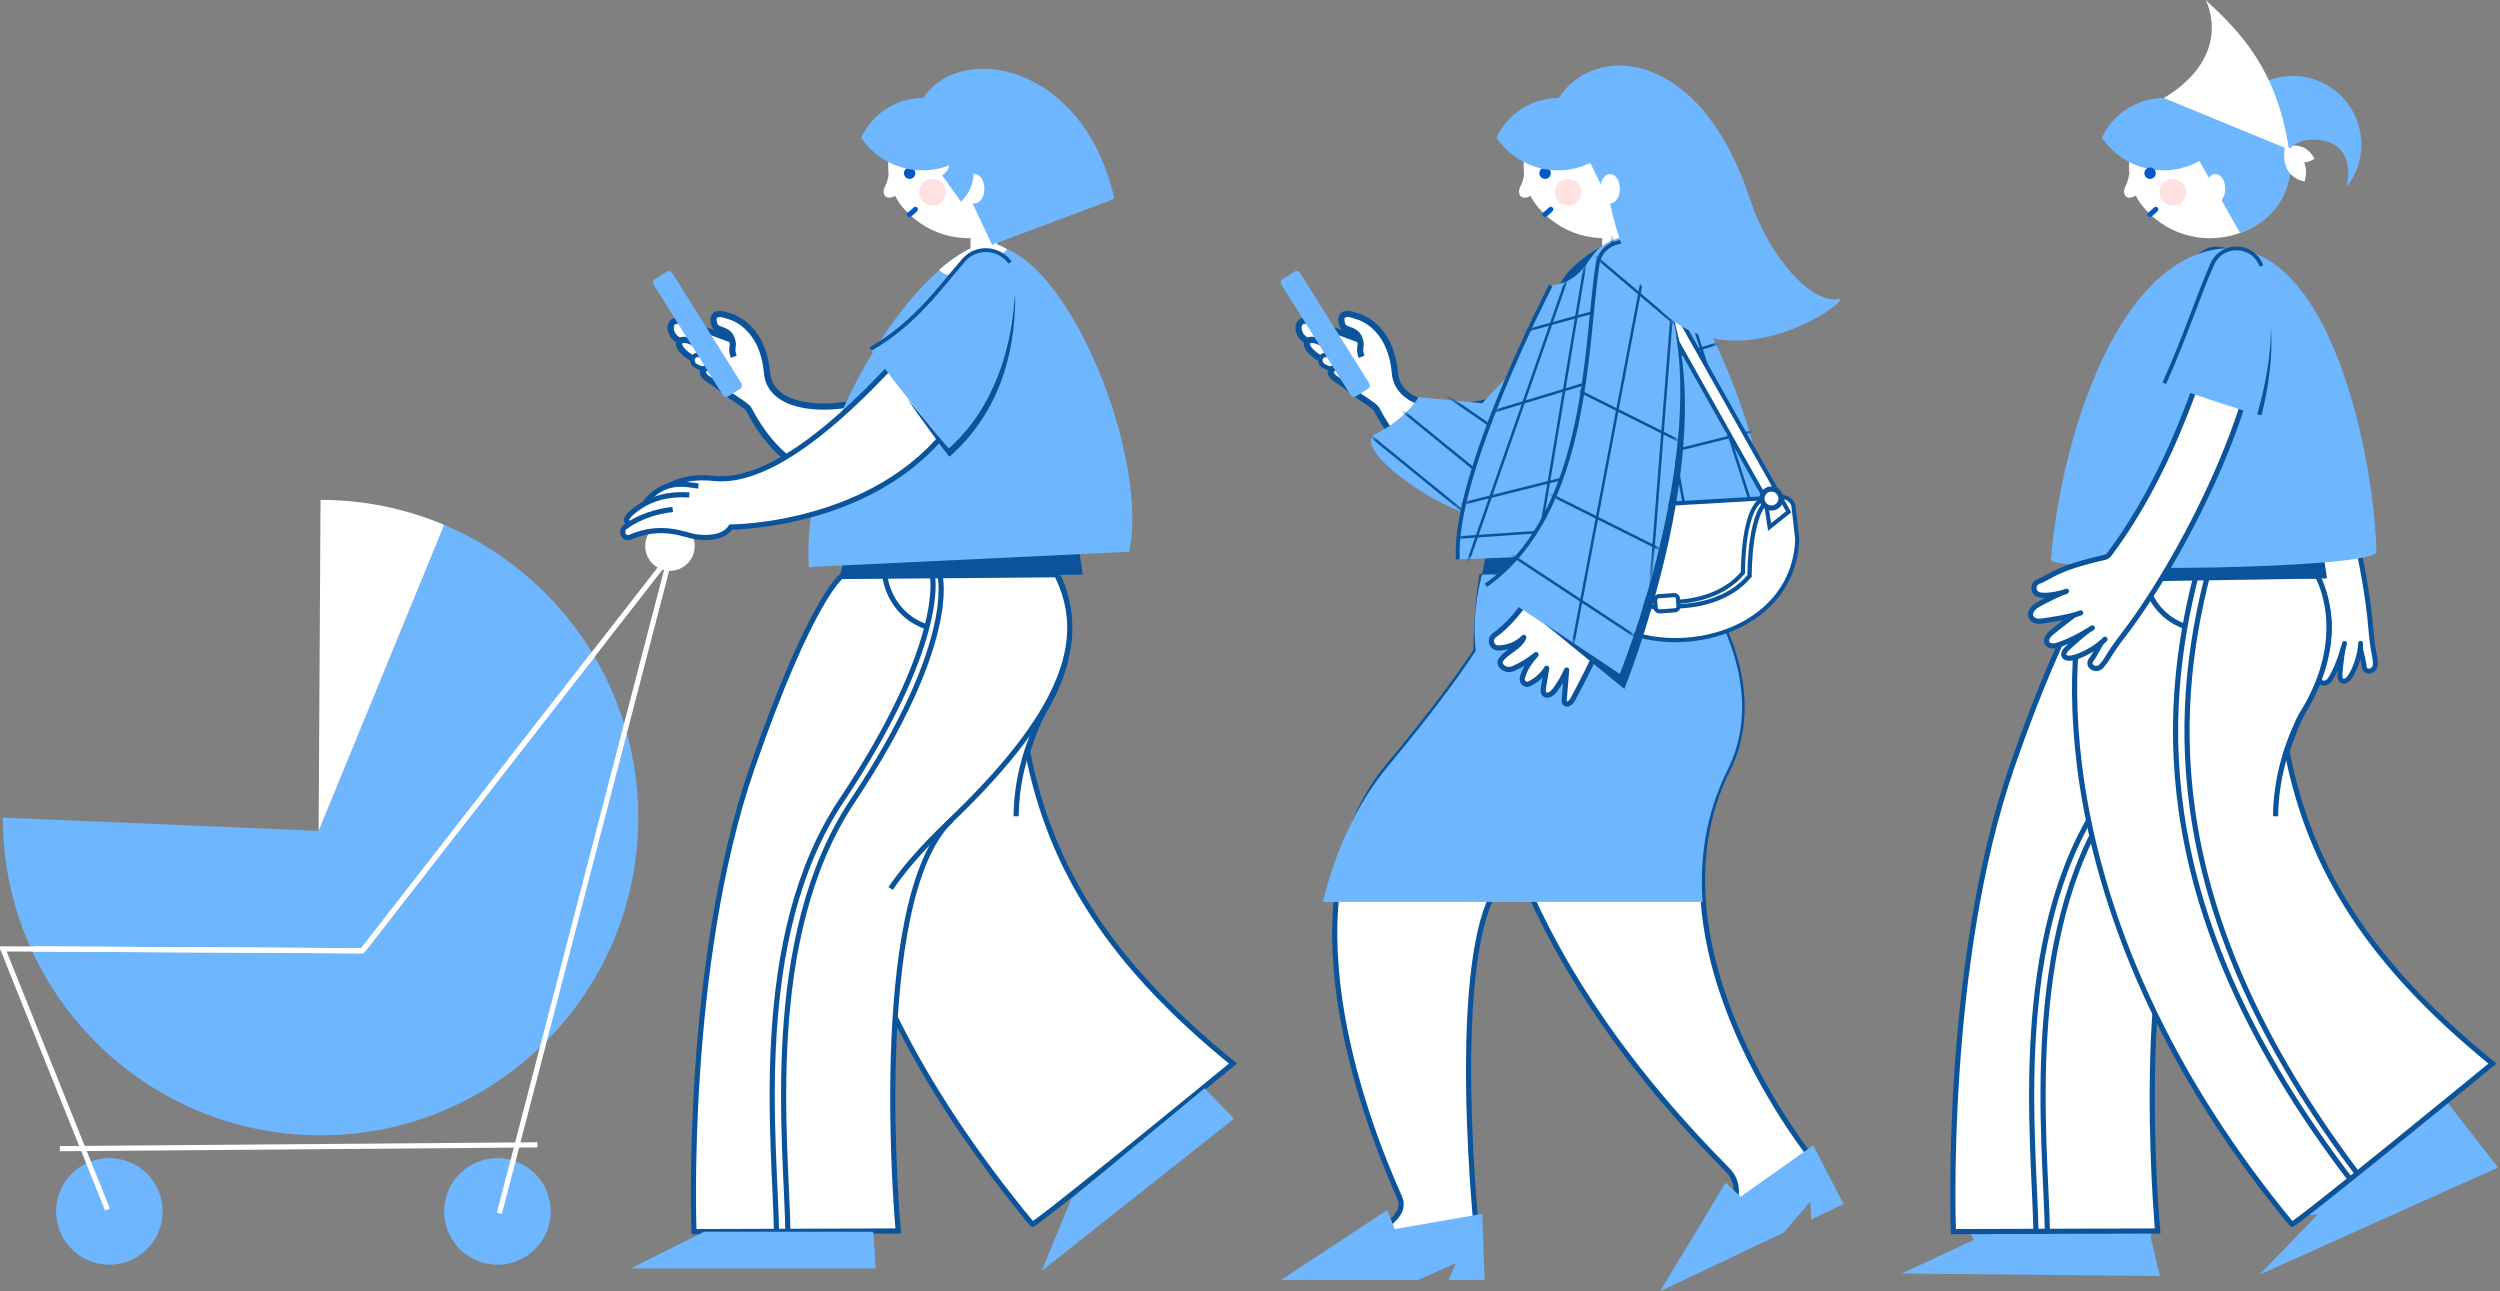 <svg width="484" height="250" viewBox="0 0 484 250" fill="none" xmlns="http://www.w3.org/2000/svg">
<rect x="0" y="0" width="484" height="250" fill="#808080" stroke="none"/>
<g clip-path="url(#clip0_1162_1283)">
<path d="M441.706 28.766C441.706 28.766 445.875 26.563 448.078 30.725C448.078 30.725 444.763 33.333 441.706 28.766Z" fill="white"/>
<path d="M447.069 112.006C447.113 112.477 447.194 113.015 446.936 113.383C441.529 121.11 442.008 122.716 440.866 124.934C440.284 126.068 441.514 127.254 442.634 126.643C444.137 125.825 445.352 124.447 445.86 122.805C446.325 121.552 445.279 124.337 443.636 129.051C442.803 131.423 444.593 132.735 446.148 130.9C447.201 129.655 449.794 125.479 450.457 123.998C450.369 124.028 449.227 127.873 448.954 130.252C448.667 132.749 450.398 132.654 451.15 131.482C452.8 128.919 453.897 124.595 453.897 124.595C453.912 126.156 453.625 128.654 453.013 130.532C452.534 132.02 453.964 132.396 454.892 131.136C456.129 129.449 457.028 126.127 457.013 124.565C457.013 124.565 457.661 127.365 457.676 128.926C457.691 130.488 459.871 130.156 459.857 128.595C459.842 126.621 459.407 126.702 458.965 121.479C457.426 103.078 447.4 66.408 433.146 57.215C418.192 47.572 443.628 77.715 447.061 112.013L447.069 112.006Z" fill="white"/>
<path d="M453.588 125.663C453.588 125.663 453.146 128.492 453.014 130.518C452.911 132.072 453.964 132.381 454.892 131.122C456.13 129.435 457.029 126.112 457.014 124.551" stroke="#0B539B" stroke-width="0.95" stroke-linecap="round" stroke-linejoin="round"/>
<path d="M453.898 124.58C453.898 124.58 452.8 128.912 451.15 131.468C450.391 132.639 448.668 132.742 448.955 130.237C449.058 129.339 449.809 125.236 449.809 125.236" stroke="#0B539B" stroke-width="0.95" stroke-linecap="round" stroke-linejoin="round"/>
<path d="M450.458 123.991C449.795 125.479 447.202 129.656 446.148 130.893C444.594 132.727 442.804 131.416 443.636 129.044C445.286 124.33 446.325 121.545 445.861 122.797C445.353 124.44 444.137 125.818 442.634 126.635C441.515 127.247 440.285 126.068 440.866 124.926C442.008 122.709 441.529 121.103 446.936 113.376C447.194 113.008 447.113 112.47 447.069 111.998C443.636 77.701 418.2 47.557 433.154 57.2C447.408 66.393 457.434 103.063 458.973 121.464C459.408 126.687 459.842 126.606 459.865 128.58C459.879 130.142 457.699 130.473 457.684 128.912C457.684 128.359 456.947 125.486 456.947 125.486" stroke="#0B539B" stroke-width="0.95" stroke-linecap="round" stroke-linejoin="round"/>
<path d="M424.542 54.46C426.384 60.088 427.747 62.718 432.756 76.574C432.844 76.81 449.271 69.546 449.176 69.303C446.789 63.175 439.003 52.729 431.452 48.692C427.585 46.622 423.172 50.298 424.542 54.467V54.46Z" fill="#6EB7FF"/>
<path d="M431.452 48.684C427.585 46.614 423.172 50.29 424.542 54.46C426.384 60.087 429.92 67.896 432.756 76.573" stroke="#0B539B" stroke-width="0.71" stroke-miterlimit="10"/>
<path d="M449.154 69.267C449.022 69.075 449.64 68.758 449.883 68.891L449.154 69.267Z" fill="#0B539B"/>
<path d="M449.89 68.883C447.209 63.918 444.056 59.417 440.365 55.859C443.783 59.66 446.686 64.272 449.161 69.259" fill="#0B539B"/>
<path d="M445.64 235.26L448.675 235.164L437.471 246.759L483.607 226.03L473.78 213.389L472.911 209.92L445.64 235.26Z" fill="#6EB7FF"/>
<path d="M381.058 238.126L382.141 240.048L368.167 246.546L418.17 247.039L416.388 239.665L416.66 237.058L381.058 238.126Z" fill="#6EB7FF"/>
<path d="M448.409 111.27C454.103 122.658 451.356 136.33 428.004 158.724C411.828 174.23 417.721 238.317 417.721 238.317L378.178 238.443C378.178 238.443 376.181 186.79 389.566 148.286C400.778 116.036 406.671 111.616 406.671 111.616L448.409 111.27Z" fill="white" stroke="#0B539B" stroke-miterlimit="10"/>
<path d="M428.041 158.76C428.041 158.76 420.675 165.39 416.255 172.019" stroke="#0B539B" stroke-miterlimit="10"/>
<path d="M425.831 111.615C425.831 111.615 429.242 124.543 408.889 155.077C391.209 181.596 396.078 221.183 396.366 238.317" stroke="#0B539B" stroke-miterlimit="10"/>
<path d="M424.358 111.615C424.358 111.615 427.032 124.543 406.679 155.077C388.999 181.596 393.868 221.183 394.156 238.317" stroke="#0B539B" stroke-miterlimit="10"/>
<path d="M404.469 111.269C398.575 130.032 397.839 181.596 443.673 237.013C444.048 237.463 482.553 205.905 482.553 205.905C458.98 186.753 447.194 168.337 442.774 145.501C442.774 145.501 444.601 139.939 445.721 138.135C455.297 122.665 448.653 111.512 448.653 111.512C448.653 111.512 404.55 111.019 404.469 111.277V111.269Z" fill="white" stroke="#0B539B" stroke-miterlimit="10"/>
<path d="M445.721 138.134C445.721 138.134 440.564 146.973 440.564 158.023" stroke="#0B539B" stroke-miterlimit="10"/>
<path d="M415.15 111.534C415.15 111.534 415.777 118.79 423.253 121.361" stroke="#0B539B" stroke-miterlimit="10"/>
<path d="M427.408 111.284C420.513 138.363 418.362 176.749 456.366 227.187" stroke="#0B539B" stroke-miterlimit="10"/>
<path d="M425.198 111.27C418.244 138.54 416.108 177.302 454.988 228.284" stroke="#0B539B" stroke-miterlimit="10"/>
<path d="M258.245 71.469C256.499 72.015 258.577 73.075 260.455 74.416C261.413 75.101 265.855 78.114 266.518 79.263C278.135 99.462 292.838 92.862 300.234 86.202C309.066 78.254 318.606 49.245 312.425 50.129C306.245 51.013 297.582 70.939 294.341 74.416C288.013 81.208 270.032 80.309 270.046 72.199C270.061 62.446 262.54 61.164 262.54 61.164C262.54 61.164 258.776 59.58 259.888 62.932C260.33 64.258 262.952 63.227 263.394 66.32L252.824 62.055L251.056 62.939L252.824 66.468L253.708 68.236L255.476 69.12L256.36 70.888L258.245 71.484V71.469Z" fill="white"/>
<path d="M263.129 65.73C258.989 64.117 255.18 63.004 254.156 62.489C250.628 60.721 250.628 65.141 253.273 66.017" stroke="#0B539B" stroke-width="1.2" stroke-miterlimit="10"/>
<path d="M258.613 71.1C257.022 71.601 257.56 72.751 258.753 73.458C259.343 73.804 260.713 74.769 261.56 75.52C262.967 76.773 266.068 78.415 266.518 79.262C276.227 97.804 291.733 93.966 299.129 87.306C307.961 79.358 318.606 49.245 312.425 50.128C306.245 51.012 296.735 70.916 293.972 74.784C290.959 78.997 270.93 81.907 270.046 72.198C269.162 62.489 262.54 61.163 262.54 61.163C262.54 61.163 258.775 59.58 259.888 62.931C260.33 64.257 262.974 63.373 263.416 66.46C263.497 67.049 263.063 67.653 263.6 69.075" stroke="#0B539B" stroke-width="1.2" stroke-miterlimit="10"/>
<path d="M255.917 69.553C254.149 68.669 252.345 66.924 253.265 66.025C253.914 65.391 255.917 66.025 257.678 67.793" stroke="#0B539B" stroke-width="1.2" stroke-miterlimit="10"/>
<path d="M256.934 68.779C255.829 68.455 255.196 69.722 255.925 70.577C256.286 70.997 257.177 71.277 257.973 71.453" stroke="#0B539B" stroke-width="0.86" stroke-miterlimit="10"/>
<path d="M250.617 52.593L248.333 54.025C247.967 54.254 247.857 54.736 248.086 55.101L261.474 76.46C261.703 76.825 262.185 76.936 262.55 76.707L264.834 75.275C265.2 75.046 265.31 74.564 265.081 74.198L251.693 52.84C251.464 52.474 250.982 52.364 250.617 52.593Z" fill="#6EB7FF"/>
<path d="M274.643 76.906C274.643 76.906 272.241 81.046 266.348 83.992C260.455 86.939 284.028 103.145 291.394 100.198C298.76 97.252 317.176 81.046 318.65 61.156C320.123 41.267 286.974 78.07 286.974 78.07L274.643 76.906Z" fill="#6EB7FF"/>
<mask id="mask0_1162_1283" style="mask-type:luminance" maskUnits="userSpaceOnUse" x="265" y="55" width="54" height="46">
<path d="M274.9 76.794C274.9 76.794 272.499 80.934 266.606 83.881C260.713 86.827 284.285 103.033 291.652 100.087C299.018 97.14 317.434 80.934 318.908 61.045C320.381 41.156 287.232 77.958 287.232 77.958L274.9 76.794Z" fill="white"/>
</mask>
<g mask="url(#mask0_1162_1283)">
<path d="M323.069 62.629L294.708 99.093" stroke="#0B539B" stroke-width="0.5" stroke-miterlimit="10"/>
<path d="M326.752 47.159L298.392 83.623" stroke="#0B539B" stroke-width="0.5" stroke-miterlimit="10"/>
<path d="M316.808 46.791L290.289 79.203" stroke="#0B539B" stroke-width="0.5" stroke-miterlimit="10"/>
<path d="M259.35 69.627L291.025 95.409" stroke="#0B539B" stroke-width="0.5" stroke-miterlimit="10"/>
<path d="M257.14 77.73L288.815 103.512" stroke="#0B539B" stroke-width="0.5" stroke-miterlimit="10"/>
<path d="M268.926 68.89L290.288 83.622" stroke="#0B539B" stroke-width="0.5" stroke-miterlimit="10"/>
</g>
<path d="M312.941 41.635H312.573C311.251 41.635 310.179 42.707 310.179 44.029V48.449C310.179 49.771 311.251 50.843 312.573 50.843H312.941C314.263 50.843 315.335 49.771 315.335 48.449V44.029C315.335 42.707 314.263 41.635 312.941 41.635Z" fill="white"/>
<path d="M286.975 111.247C286.975 111.247 295.778 60.456 303.917 52.316C312.02 44.213 318.65 46.423 318.65 46.423C318.65 46.423 342.223 67.785 331.91 109.774L286.975 111.247Z" fill="#0B539B"/>
<path d="M136.699 71.469C134.954 72.015 137.031 73.075 138.909 74.416C139.867 75.101 144.309 78.114 144.972 79.263C156.589 99.462 171.292 92.862 178.688 86.202C187.52 78.254 197.06 49.245 190.88 50.129C184.699 51.013 176.036 70.939 172.795 74.416C166.467 81.208 148.486 80.309 148.5 72.199C148.515 62.446 140.994 61.164 140.994 61.164C140.994 61.164 137.23 59.58 138.342 62.932C138.784 64.258 141.407 63.227 141.849 66.32L131.278 62.055L129.51 62.939L131.278 66.468L132.162 68.236L133.93 69.12L134.814 70.888L136.699 71.484V71.469Z" fill="white"/>
<path d="M141.583 65.73C137.443 64.117 133.635 63.004 132.611 62.489C129.082 60.721 129.082 65.141 131.727 66.017" stroke="#0B539B" stroke-width="1.2" stroke-miterlimit="10"/>
<path d="M137.067 71.1C135.476 71.601 136.014 72.751 137.207 73.458C137.797 73.804 139.167 74.769 140.014 75.52C141.421 76.773 144.522 78.415 144.972 79.262C154.681 97.804 170.187 93.966 177.583 87.306C186.415 79.358 197.06 49.245 190.879 50.128C184.699 51.012 175.189 70.916 172.426 74.784C169.414 78.997 149.384 81.907 148.5 72.198C147.616 62.489 140.994 61.163 140.994 61.163C140.994 61.163 137.23 59.58 138.342 62.931C138.784 64.257 141.428 63.373 141.87 66.46C141.951 67.049 141.517 67.653 142.055 69.075" stroke="#0B539B" stroke-width="1.2" stroke-miterlimit="10"/>
<path d="M134.371 69.553C132.603 68.669 130.799 66.924 131.719 66.025C132.368 65.391 134.371 66.025 136.132 67.793" stroke="#0B539B" stroke-width="1.2" stroke-miterlimit="10"/>
<path d="M135.388 68.779C134.283 68.455 133.65 69.722 134.379 70.577C134.74 70.997 135.631 71.277 136.427 71.453" stroke="#0B539B" stroke-width="0.86" stroke-miterlimit="10"/>
<path d="M129.074 52.602L126.79 54.033C126.424 54.263 126.314 54.745 126.543 55.11L139.931 76.469C140.16 76.834 140.642 76.945 141.007 76.715L143.291 75.284C143.657 75.055 143.767 74.573 143.538 74.207L130.15 52.849C129.921 52.483 129.439 52.373 129.074 52.602Z" fill="#6EB7FF"/>
<path d="M162.481 111.983L209.627 111.246L207.417 96.514L165.428 100.197L162.481 111.983Z" fill="#0B539B"/>
<path d="M403.364 112.719L450.509 111.983L448.3 97.25L406.311 100.933L403.364 112.719Z" fill="#0B539B"/>
<path d="M129.701 110.51C132.346 110.51 134.489 108.366 134.489 105.722C134.489 103.077 132.346 100.934 129.701 100.934C127.057 100.934 124.913 103.077 124.913 105.722C124.913 108.366 127.057 110.51 129.701 110.51Z" fill="white"/>
<path d="M0.545 158.289C0.545 192.263 28.081 219.798 62.055 219.798C96.029 219.798 123.564 192.263 123.564 158.289C123.564 132.809 108.073 110.953 85.996 101.612L61.686 160.867L0.545 158.289Z" fill="#6EB7FF"/>
<path d="M61.687 160.867L85.996 101.612C78.637 98.503 70.548 96.779 62.055 96.779L61.687 160.867Z" fill="white"/>
<path d="M96.309 244.844C102.005 244.844 106.622 240.226 106.622 234.531C106.622 228.835 102.005 224.218 96.309 224.218C90.613 224.218 85.996 228.835 85.996 234.531C85.996 240.226 90.613 244.844 96.309 244.844Z" fill="#6EB7FF"/>
<path d="M21.171 244.844C26.867 244.844 31.484 240.226 31.484 234.531C31.484 228.835 26.867 224.218 21.171 224.218C15.476 224.218 10.858 228.835 10.858 234.531C10.858 240.226 15.476 244.844 21.171 244.844Z" fill="#6EB7FF"/>
<path d="M20.803 234.163L0.545 183.703L70.158 184.071L129.826 107.461L96.677 234.899" stroke="white" stroke-miterlimit="10"/>
<path d="M286.9 111.27C278.385 167.114 319.077 210.863 334.48 226.531C338.274 230.384 334.48 236.108 334.48 236.108L351.423 225.058C351.423 225.058 317.206 183.549 334.48 148.993C343.497 130.96 327.835 111.506 327.835 111.506C327.835 111.506 286.937 110.997 286.9 111.27Z" fill="white" stroke="#0B539B" stroke-miterlimit="10"/>
<path d="M327.608 111.27C341.118 155.814 312.388 163.18 293.972 168.337C279.055 172.514 285.869 238.317 285.869 238.317L265.243 239.054C265.243 239.054 272.809 235.931 270.982 231.857C263.755 215.747 247.932 173.28 268.772 148.278C294.871 116.964 292.499 111.27 292.499 111.27H327.615H327.608Z" fill="white" stroke="#0B539B" stroke-miterlimit="10"/>
<path d="M268.558 234.265L248.058 247.789H274.577L281.818 244.578L280.47 247.789H287.409L286.975 235.001L270.032 237.948L268.558 234.265Z" fill="#6EB7FF"/>
<path d="M334.075 228.983L321.383 250L345.324 238.619L350.48 232.608L350.65 236.085L356.911 233.109L351.025 221.742L336.992 231.679L334.075 228.983Z" fill="#6EB7FF"/>
<path d="M256.102 174.62H329.619C329.022 166.259 330.23 157.508 334.48 149C343.497 130.967 327.836 111.512 327.836 111.512C327.836 111.512 327.792 111.512 327.711 111.512C327.674 111.431 327.637 111.35 327.6 111.276H305.059C295.667 111.195 286.937 111.159 286.901 111.276C285.472 116.764 285.221 121.597 285.707 126.009C282.171 131.379 276.823 138.606 268.764 148.285C262.422 155.895 258.466 165.08 256.102 174.62Z" fill="#6EB7FF"/>
<path d="M443.15 28.943C440.778 15.183 425.596 14.711 418.951 18.976C413.213 22.667 409.132 33.481 415.158 40.332C425.596 52.191 445.846 44.553 443.158 28.943H443.15Z" fill="white"/>
<path d="M460.085 106.826C459.466 85.714 449.772 42.739 427.253 48.632C409.249 53.346 399.135 84.668 397.051 108.299C396.807 111.076 460.181 110.185 460.085 106.826Z" fill="#6EB7FF"/>
<path d="M454.473 19.978C450.053 14.129 441.729 12.973 435.88 17.385C428.911 12.332 418.944 18.977 418.944 18.977L433.655 45.076C440.771 42.704 444.506 36.273 443.143 28.943C445.309 26.262 451.202 26.424 453.368 29.289C455.533 32.155 454.274 36.243 454.274 36.243C457.957 31.617 458.2 24.914 454.465 19.978H454.473Z" fill="#6EB7FF"/>
<path d="M428.91 39.38C429.96 39.38 430.811 38.107 430.811 36.537C430.811 34.966 429.96 33.693 428.91 33.693C427.861 33.693 427.01 34.966 427.01 36.537C427.01 38.107 427.861 39.38 428.91 39.38Z" fill="white"/>
<path d="M406.937 26.682C409.486 30.402 413.729 32.877 418.583 32.98C423.438 33.084 428.101 30.601 430.768 26.748C428.779 22.262 424.329 19.095 419.099 18.984C413.869 18.874 409.014 22.056 406.93 26.682H406.937Z" fill="#6EB7FF"/>
<path d="M443.15 28.942C440.778 13.282 433.662 6.166 427.017 0C427.017 0 432.771 10.534 418.951 18.983L443.15 28.95V28.942Z" fill="white"/>
<path d="M6.438 183.703L70.158 184.071" stroke="white" stroke-miterlimit="10"/>
<path d="M70.158 184.071L114.843 126.702" stroke="white" stroke-miterlimit="10"/>
<path d="M104.044 221.64L11.595 222.376" stroke="white" stroke-miterlimit="10"/>
<path d="M163.881 111.268C156.419 139.975 154.003 181.595 199.837 237.012C200.212 237.462 238.717 205.904 238.717 205.904C215.144 186.752 203.358 168.336 198.938 145.5C198.938 145.5 200.765 139.938 201.884 138.133C211.461 122.664 204.816 111.511 204.816 111.511C204.816 111.511 163.947 111.011 163.881 111.276V111.268Z" fill="white" stroke="#0B539B" stroke-miterlimit="10"/>
<path d="M204.581 111.27C210.275 122.658 207.528 136.33 184.176 158.724C167.999 174.23 173.893 238.317 173.893 238.317L134.35 238.443C134.35 238.443 132.353 186.79 145.738 148.286C156.95 116.036 162.843 111.616 162.843 111.616L204.581 111.27Z" fill="white" stroke="#0B539B" stroke-miterlimit="10"/>
<path d="M184.212 158.76C184.212 158.76 176.846 165.39 172.426 172.019" stroke="#0B539B" stroke-miterlimit="10"/>
<path d="M201.892 138.134C201.892 138.134 196.735 146.973 196.735 158.023" stroke="#0B539B" stroke-miterlimit="10"/>
<path d="M182.002 111.615C182.002 111.615 185.413 124.543 165.06 155.077C147.38 181.596 152.249 221.183 152.537 238.317" stroke="#0B539B" stroke-miterlimit="10"/>
<path d="M180.529 111.615C180.529 111.615 183.203 124.543 162.85 155.077C145.17 181.596 150.039 221.183 150.327 238.317" stroke="#0B539B" stroke-miterlimit="10"/>
<path d="M171.321 111.534C171.321 111.534 171.947 118.79 179.424 121.361" stroke="#0B539B" stroke-miterlimit="10"/>
<path d="M136.331 238.464L122.092 245.58H169.546L169.068 238.464H136.331Z" fill="#6EB7FF"/>
<path d="M207.417 232.055L201.7 246.022L238.901 216.571L233.199 210.692L207.417 232.055Z" fill="#6EB7FF"/>
<path d="M156.588 109.774L218.599 106.828C223.019 86.445 202.761 39.146 186.791 48.633C172.345 57.215 155.115 87.351 156.588 109.774Z" fill="#6EB7FF"/>
<path d="M190.658 41.635H190.29C188.967 41.635 187.896 42.707 187.896 44.029V48.449C187.896 49.771 188.967 50.843 190.29 50.843H190.658C191.98 50.843 193.052 49.771 193.052 48.449V44.029C193.052 42.707 191.98 41.635 190.658 41.635Z" fill="white"/>
<path d="M194.85 48.176C195.623 48.64 185.317 55.999 181.84 52.308C181.737 52.198 184.765 49.59 188.264 47.896C190.106 47.005 191.947 46.423 194.85 48.176Z" fill="white"/>
<path d="M202.924 28.943C200.552 15.183 185.369 14.711 178.725 18.976C172.986 22.667 168.905 33.481 174.931 40.332C185.369 52.191 205.62 44.553 202.931 28.943H202.924Z" fill="white"/>
<path d="M172.035 33.693C172.035 33.693 172.058 34.644 171.321 36.117C170.584 37.59 171.542 38.953 173.273 37.907C175.004 36.861 172.035 33.701 172.035 33.701V33.693Z" fill="white"/>
<path d="M176.11 34.636C176.72 34.636 177.215 34.141 177.215 33.531C177.215 32.92 176.72 32.426 176.11 32.426C175.5 32.426 175.005 32.92 175.005 33.531C175.005 34.141 175.5 34.636 176.11 34.636Z" fill="#0059C5"/>
<path d="M180.529 39.793C181.953 39.793 183.108 38.639 183.108 37.215C183.108 35.791 181.953 34.637 180.529 34.637C179.105 34.637 177.951 35.791 177.951 37.215C177.951 38.639 179.105 39.793 180.529 39.793Z" fill="#FFE1E1"/>
<path d="M215.734 38.438C209.752 12.074 185.841 8.066 178.725 18.983L192.073 47.432C191.778 47.373 215.77 38.615 215.734 38.438Z" fill="#6EB7FF"/>
<path d="M188.684 39.38C189.733 39.38 190.584 38.107 190.584 36.537C190.584 34.966 189.733 33.693 188.684 33.693C187.634 33.693 186.783 34.966 186.783 36.537C186.783 38.107 187.634 39.38 188.684 39.38Z" fill="white"/>
<path d="M166.71 26.682C169.258 30.402 173.501 32.877 178.356 32.98C183.21 33.084 187.873 30.601 190.54 26.748C188.551 22.262 184.102 19.095 178.872 18.984C173.641 18.874 168.787 22.056 166.702 26.682H166.71Z" fill="#6EB7FF"/>
<path d="M187.528 29.48C187.528 29.48 190.474 34.636 186.054 39.056L182.371 33.9C182.371 33.9 184.581 33.163 183.844 28.743L187.528 29.48Z" fill="#6EB7FF"/>
<path d="M176.065 41.516C176.603 41.178 177.207 40.529 177.207 40.529" stroke="#0059C5" stroke-miterlimit="10" stroke-linecap="round"/>
<path d="M120.971 102.053C120.551 102.363 120.463 103.04 120.669 103.519C120.876 103.998 121.487 104.212 121.966 104.005C128.22 101.302 132.684 103.666 134.747 103.932C136.809 104.197 140.006 104.241 141.479 102.031C141.479 102.031 171.682 102.031 185.678 79.932C199.674 57.833 191.571 48.993 182.731 59.306C173.892 69.619 153.236 94.252 138.15 92.617C135.196 92.3 132.065 92.573 129.48 94.046C129.48 94.046 126.378 95.033 125.642 96.506C124.905 97.98 120.485 99.453 121.222 100.926C121.222 100.926 121.45 101.685 120.971 102.046V102.053Z" fill="white"/>
<path d="M133.443 95.829C130.408 95.601 127.27 96.102 124.633 97.604C123.631 98.171 119.86 100.676 121.878 101.295" stroke="#0B539B" stroke-miterlimit="10"/>
<path d="M130.238 98.635C127.167 98.974 123.778 99.991 120.979 102.053C120.552 102.363 120.471 103.04 120.677 103.519C120.883 103.998 121.495 104.212 121.973 104.005C128.227 101.302 132.691 103.666 134.754 103.932C136.817 104.197 140.014 104.241 141.487 102.031C141.487 102.031 171.689 102.031 185.686 79.932C199.682 57.833 191.579 48.993 182.739 59.306C173.899 69.619 153.244 94.252 138.157 92.617C135.203 92.3 132.073 92.573 129.487 94.046" stroke="#0B539B" stroke-miterlimit="10"/>
<path d="M135.211 94.097C132.265 93.692 128.596 92.83 124.913 97.25" stroke="#0B539B" stroke-miterlimit="10"/>
<path d="M183.756 86.717C183.609 86.849 177.996 79.844 175.741 77.362C175.557 77.155 183.66 88.573 183.844 88.411C193.509 79.793 196.507 68.433 196.537 57.737C196.537 57.399 196.507 57.075 196.456 56.758C195.948 66.931 192.625 78.813 183.756 86.717Z" fill="#0B539B"/>
<path d="M186.562 50.371C182.209 55.336 177.207 62.629 168.544 67.557C168.294 67.697 183.358 87.063 183.748 86.71C193.413 78.091 196.5 64.743 196.529 54.04C196.544 48.817 190.003 46.43 186.562 50.364V50.371Z" fill="#6EB7FF"/>
<path d="M195.549 50.843C193.597 48.051 189.185 47.388 186.562 50.379C182.209 55.344 177.207 62.636 168.544 67.564" stroke="#0B539B" stroke-width="0.75" stroke-miterlimit="10"/>
<path d="M325.943 28.943C323.571 15.183 308.389 14.711 301.744 18.976C296.006 22.667 291.925 33.481 297.951 40.332C308.389 52.191 328.639 44.553 325.951 28.943H325.943Z" fill="white"/>
<path d="M295.055 33.693C295.055 33.693 295.077 34.644 294.34 36.117C293.604 37.59 294.561 38.953 296.293 37.907C298.024 36.861 295.055 33.701 295.055 33.701V33.693Z" fill="white"/>
<path d="M299.129 34.636C299.74 34.636 300.234 34.141 300.234 33.531C300.234 32.92 299.74 32.426 299.129 32.426C298.519 32.426 298.024 32.92 298.024 33.531C298.024 34.141 298.519 34.636 299.129 34.636Z" fill="#0059C5"/>
<path d="M303.549 39.793C304.973 39.793 306.127 38.639 306.127 37.215C306.127 35.791 304.973 34.637 303.549 34.637C302.125 34.637 300.971 35.791 300.971 37.215C300.971 38.639 302.125 39.793 303.549 39.793Z" fill="#FFE1E1"/>
<path d="M299.085 41.516C299.623 41.178 300.227 40.529 300.227 40.529" stroke="#0059C5" stroke-miterlimit="10" stroke-linecap="round"/>
<path d="M412.182 33.693C412.182 33.693 412.204 34.644 411.467 36.117C410.731 37.59 411.688 38.953 413.42 37.907C415.151 36.861 412.182 33.701 412.182 33.701V33.693Z" fill="white"/>
<path d="M416.255 34.636C416.866 34.636 417.36 34.141 417.36 33.531C417.36 32.92 416.866 32.426 416.255 32.426C415.645 32.426 415.15 32.92 415.15 33.531C415.15 34.141 415.645 34.636 416.255 34.636Z" fill="#0059C5"/>
<path d="M420.675 39.793C422.099 39.793 423.253 38.639 423.253 37.215C423.253 35.791 422.099 34.637 420.675 34.637C419.251 34.637 418.097 35.791 418.097 37.215C418.097 38.639 419.251 39.793 420.675 39.793Z" fill="#FFE1E1"/>
<path d="M416.211 41.516C416.749 41.178 417.353 40.529 417.353 40.529" stroke="#0059C5" stroke-miterlimit="10" stroke-linecap="round"/>
<path d="M300.234 55.263C300.234 55.263 281.177 91.947 282.253 108.3L341.162 106.01C344.934 88.603 326.017 48.633 317.192 45.51C317.14 45.495 313.022 45.362 309.803 47.896C307.247 49.915 306.429 54.607 300.227 55.263" fill="#6EB7FF"/>
<path d="M282.245 108.3C281.17 91.946 300.227 55.262 300.227 55.262" stroke="#0B539B" stroke-width="0.75" stroke-miterlimit="10"/>
<mask id="mask1_1162_1283" style="mask-type:luminance" maskUnits="userSpaceOnUse" x="282" y="45" width="60" height="64">
<path d="M300.234 55.263C300.234 55.263 281.177 91.947 282.253 108.3L341.162 106.01C344.934 88.603 326.017 48.633 317.192 45.51C317.14 45.495 313.022 45.362 309.803 47.896C307.247 49.915 306.429 54.607 300.227 55.263" fill="white"/>
</mask>
<g mask="url(#mask1_1162_1283)">
<path d="M303.917 52.316L282.555 113.457" stroke="#0B539B" stroke-width="0.5" stroke-miterlimit="10"/>
<path d="M307.667 46.453L295.881 117.17" stroke="#0B539B" stroke-width="0.5" stroke-miterlimit="10"/>
<path d="M312.087 43.507V119.38" stroke="#0B539B" stroke-width="0.5" stroke-miterlimit="10"/>
<path d="M315.77 42.033L329.766 117.907" stroke="#0B539B" stroke-width="0.5" stroke-miterlimit="10"/>
<path d="M322.399 45.716L345.972 119.38" stroke="#0B539B" stroke-width="0.5" stroke-miterlimit="10"/>
<path d="M273.781 104.647L348.919 99.49" stroke="#0B539B" stroke-width="0.5" stroke-miterlimit="10"/>
<path d="M269.361 100.964L345.972 81.811" stroke="#0B539B" stroke-width="0.5" stroke-miterlimit="10"/>
<path d="M272.308 84.758L345.235 62.659" stroke="#0B539B" stroke-width="0.5" stroke-miterlimit="10"/>
<path d="M287.041 66.342L337.869 52.346" stroke="#0B539B" stroke-width="0.5" stroke-miterlimit="10"/>
</g>
<path d="M302.959 106.717C303.033 107.512 303.092 108.065 303.114 108.249C303.114 108.3 303.129 108.345 303.136 108.396C306.583 130.709 346.804 128.543 347.939 104.654C347.939 104.529 347.939 104.404 347.924 104.278L347.239 98.164C347.114 97.037 346.126 96.205 344.992 96.264L309.685 98.304C309.066 98.341 308.499 98.643 308.116 99.129L303.408 105.199C303.077 105.634 302.915 106.171 302.966 106.717H302.959Z" fill="white" stroke="#0B539B" stroke-width="0.8" stroke-miterlimit="10"/>
<path d="M308.588 111.939C313.126 116.771 330.068 119.718 337.435 110.878C337.435 110.878 337.28 97.486 341.781 96.447" stroke="#0B539B" stroke-width="0.8" stroke-miterlimit="10"/>
<path d="M322.591 117.384C328.558 117.627 334.885 116.095 338.723 111.491C338.723 111.491 338.561 97.539 343.246 96.456" stroke="#0B539B" stroke-width="0.84" stroke-miterlimit="10"/>
<path d="M308.838 112.131C311.026 114.805 316.477 117.199 322.407 117.847" stroke="#0B539B" stroke-width="0.84" stroke-miterlimit="10"/>
<path d="M346.274 99.092L319.813 52.08L317.604 53.553L341.751 96.463L342.59 102.039L346.274 99.092Z" fill="white" stroke="#0B539B" stroke-width="0.8" stroke-miterlimit="10"/>
<path d="M324.069 115.214L321.116 115.429C320.714 115.459 320.412 115.808 320.442 116.21L320.55 117.694C320.579 118.096 320.929 118.397 321.33 118.368L324.284 118.153C324.685 118.124 324.987 117.774 324.958 117.372L324.85 115.888C324.821 115.487 324.471 115.185 324.069 115.214Z" fill="white" stroke="#0B539B" stroke-width="0.8" stroke-miterlimit="10"/>
<path d="M342.959 98.356C343.976 98.356 344.8 97.531 344.8 96.514C344.8 95.497 343.976 94.673 342.959 94.673C341.942 94.673 341.117 95.497 341.117 96.514C341.117 97.531 341.942 98.356 342.959 98.356Z" fill="white" stroke="#0B539B" stroke-miterlimit="10"/>
<path d="M299.32 110.54C294.48 118.65 291.549 121.376 289.295 122.996C288.197 123.785 288.786 125.486 290.134 125.449C291.946 125.405 293.744 124.691 295.011 123.394C294.274 125.361 291.792 126.024 290.584 127.74C289.899 128.713 291.446 130.112 292.992 129.427C294.539 128.742 296.035 127.821 297.376 126.739C296.226 128.057 295.151 129.53 294.731 131.225C294.495 132.175 295.512 132.61 295.799 132.492C297.302 131.866 298.591 130.753 299.438 129.368C299.232 130.613 299.026 131.851 298.819 133.096C298.746 133.545 298.694 134.068 299.018 134.385C299.571 134.93 300.469 134.319 300.941 133.707C301.891 132.484 302.687 131.136 303.298 129.715C303.143 131.622 302.989 133.53 302.841 135.431C302.819 135.667 302.812 135.917 302.945 136.109C303.335 136.668 304.167 136.028 304.484 135.431C306.046 132.521 326.539 94.437 321.943 76.227C317.346 58.018 316.897 81.097 299.313 110.547L299.32 110.54Z" fill="white" stroke="#0B539B" stroke-linecap="round" stroke-linejoin="round"/>
<path d="M309.294 51.123C306.9 66.364 307.799 98.997 287.659 113.332L313.589 130.481C313.589 130.481 336.263 74.518 318.561 49.016C315.917 45.208 310.009 46.548 309.287 51.123H309.294Z" fill="#6EB7FF"/>
<mask id="mask2_1162_1283" style="mask-type:luminance" maskUnits="userSpaceOnUse" x="287" y="46" width="39" height="85">
<path d="M309.147 50.799C306.753 66.04 307.652 98.673 287.512 113.008L313.442 130.157C313.442 130.157 336.115 74.194 318.414 48.692C315.769 44.883 309.861 46.224 309.14 50.799H309.147Z" fill="white"/>
</mask>
<g mask="url(#mask2_1162_1283)">
<path d="M324.999 43.697L316.159 156.403" stroke="#0B539B" stroke-width="0.5" stroke-miterlimit="10"/>
<path d="M320.579 40.014L297.007 164.505" stroke="#0B539B" stroke-width="0.5" stroke-miterlimit="10"/>
<path d="M278.591 98.208L334.576 135.04" stroke="#0B539B" stroke-width="0.5" stroke-miterlimit="10"/>
<path d="M285.957 65.797L350.782 98.209" stroke="#0B539B" stroke-width="0.5" stroke-miterlimit="10"/>
<path d="M280.064 85.686L344.889 118.098" stroke="#0B539B" stroke-width="0.5" stroke-miterlimit="10"/>
<path d="M297.073 39.66L344.83 80.153" stroke="#0B539B" stroke-width="0.5" stroke-miterlimit="10"/>
</g>
<path d="M318.569 49.016C315.924 45.208 310.016 46.548 309.294 51.123C306.9 66.364 307.799 98.997 287.659 113.332" stroke="#0B539B" stroke-width="0.75" stroke-miterlimit="10"/>
<path d="M323.482 60.043C330.856 87.844 313.589 130.473 313.589 130.473L298.709 120.521L314.473 133.383C314.473 133.383 332.992 87.667 323.49 60.043H323.482Z" fill="#0B539B"/>
<path d="M408.69 106.885C408.395 107.283 408.071 107.762 407.614 107.865C397.905 110.053 397.132 111.644 394.672 112.565C393.405 113.036 393.53 114.834 394.841 115.15C396.602 115.578 398.524 115.364 400.086 114.451C401.338 113.802 399.283 114.495 394.642 117.007C392.307 118.274 392.771 120.565 395.29 120.233C396.992 120.012 401.25 119.327 402.826 118.642C402.738 118.598 399.114 120.793 397.206 122.458C395.202 124.204 396.624 125.353 398.045 124.977C401.154 124.152 405.088 121.552 405.088 121.552C403.99 122.782 401.986 124.528 400.182 125.559C398.753 126.377 399.6 127.688 401.213 127.371C403.379 126.937 406.443 124.977 407.541 123.747C407.541 123.747 406.053 126.399 404.955 127.622C403.858 128.844 405.795 130.141 406.893 128.911C408.285 127.356 407.887 127.113 411.261 122.723C423.136 107.268 441.375 71.519 436.778 54.216C431.961 36.065 430.391 77.67 408.697 106.885H408.69Z" fill="white"/>
<path d="M404.071 122.186C404.071 122.186 401.722 124.079 400.167 125.567C398.981 126.709 399.585 127.696 401.199 127.379C403.364 126.944 406.429 124.985 407.526 123.755" stroke="#0B539B" stroke-linecap="round" stroke-linejoin="round"/>
<path d="M405.073 121.56C405.073 121.56 401.14 124.16 398.031 124.985C396.609 125.361 395.188 124.211 397.191 122.466C397.906 121.839 401.412 119.173 401.412 119.173" stroke="#0B539B" stroke-linecap="round" stroke-linejoin="round"/>
<path d="M402.812 118.651C401.235 119.343 396.985 120.021 395.276 120.242C392.756 120.573 392.292 118.275 394.627 117.016C399.268 114.504 400.042 114.563 400.071 114.459C400.042 114.563 396.58 115.594 394.826 115.159C393.515 114.835 393.397 113.045 394.657 112.574C397.117 111.653 397.891 110.062 407.6 107.874C408.064 107.771 408.381 107.292 408.675 106.894C430.369 77.679 431.938 36.074 436.756 54.224C441.353 71.528 423.113 107.277 411.239 122.732C407.865 127.122 408.263 127.365 406.87 128.92C405.773 130.15 403.836 128.853 404.933 127.63C405.324 127.196 406.797 124.433 406.797 124.433" stroke="#0B539B" stroke-linecap="round" stroke-linejoin="round"/>
<path d="M428.314 51.115C425.751 56.817 424.948 59.837 419.01 74.209C418.907 74.452 436.896 80.463 436.999 80.198C439.489 73.716 440.837 60.029 437.817 51.513C436.27 47.145 430.215 46.887 428.314 51.108V51.115Z" fill="#6EB7FF"/>
<path d="M437.817 51.513C436.27 47.145 430.215 46.887 428.315 51.108C425.751 56.81 422.967 65.421 419.011 74.202" stroke="#0B539B" stroke-width="0.75" stroke-miterlimit="10"/>
<path d="M437.007 80.161C437.036 79.918 437.751 80.11 437.847 80.382L437.007 80.161Z" fill="#0B539B"/>
<path d="M437.847 80.389C439.283 74.607 440.02 68.854 439.666 63.454C439.629 68.846 438.62 74.518 437.007 80.168" fill="#0B539B"/>
<path d="M355.836 57.893C351.092 58.843 342.702 50.468 338.753 38.438C329.265 9.496 308.86 8.067 301.744 18.984L311.711 39.389C321.678 85.893 360.587 56.943 355.843 57.893H355.836Z" fill="#6EB7FF"/>
<path d="M311.711 39.38C312.761 39.38 313.612 38.107 313.612 36.537C313.612 34.966 312.761 33.693 311.711 33.693C310.661 33.693 309.811 34.966 309.811 36.537C309.811 38.107 310.661 39.38 311.711 39.38Z" fill="white"/>
<path d="M289.729 26.682C292.278 30.402 296.521 32.877 301.375 32.98C306.23 33.084 310.893 30.601 313.559 26.748C311.571 22.262 307.121 19.095 301.891 18.984C296.661 18.874 291.806 22.056 289.722 26.682H289.729Z" fill="#6EB7FF"/>
<path d="M442.369 28.294C442.369 28.294 447.68 29.797 446.177 35.108C446.177 35.108 441.264 34.636 442.369 28.294Z" fill="white"/>
</g>
<defs>
<clipPath id="clip0_1162_1283">
<rect width="483.607" height="250" fill="white"/>
</clipPath>
</defs>
</svg>
